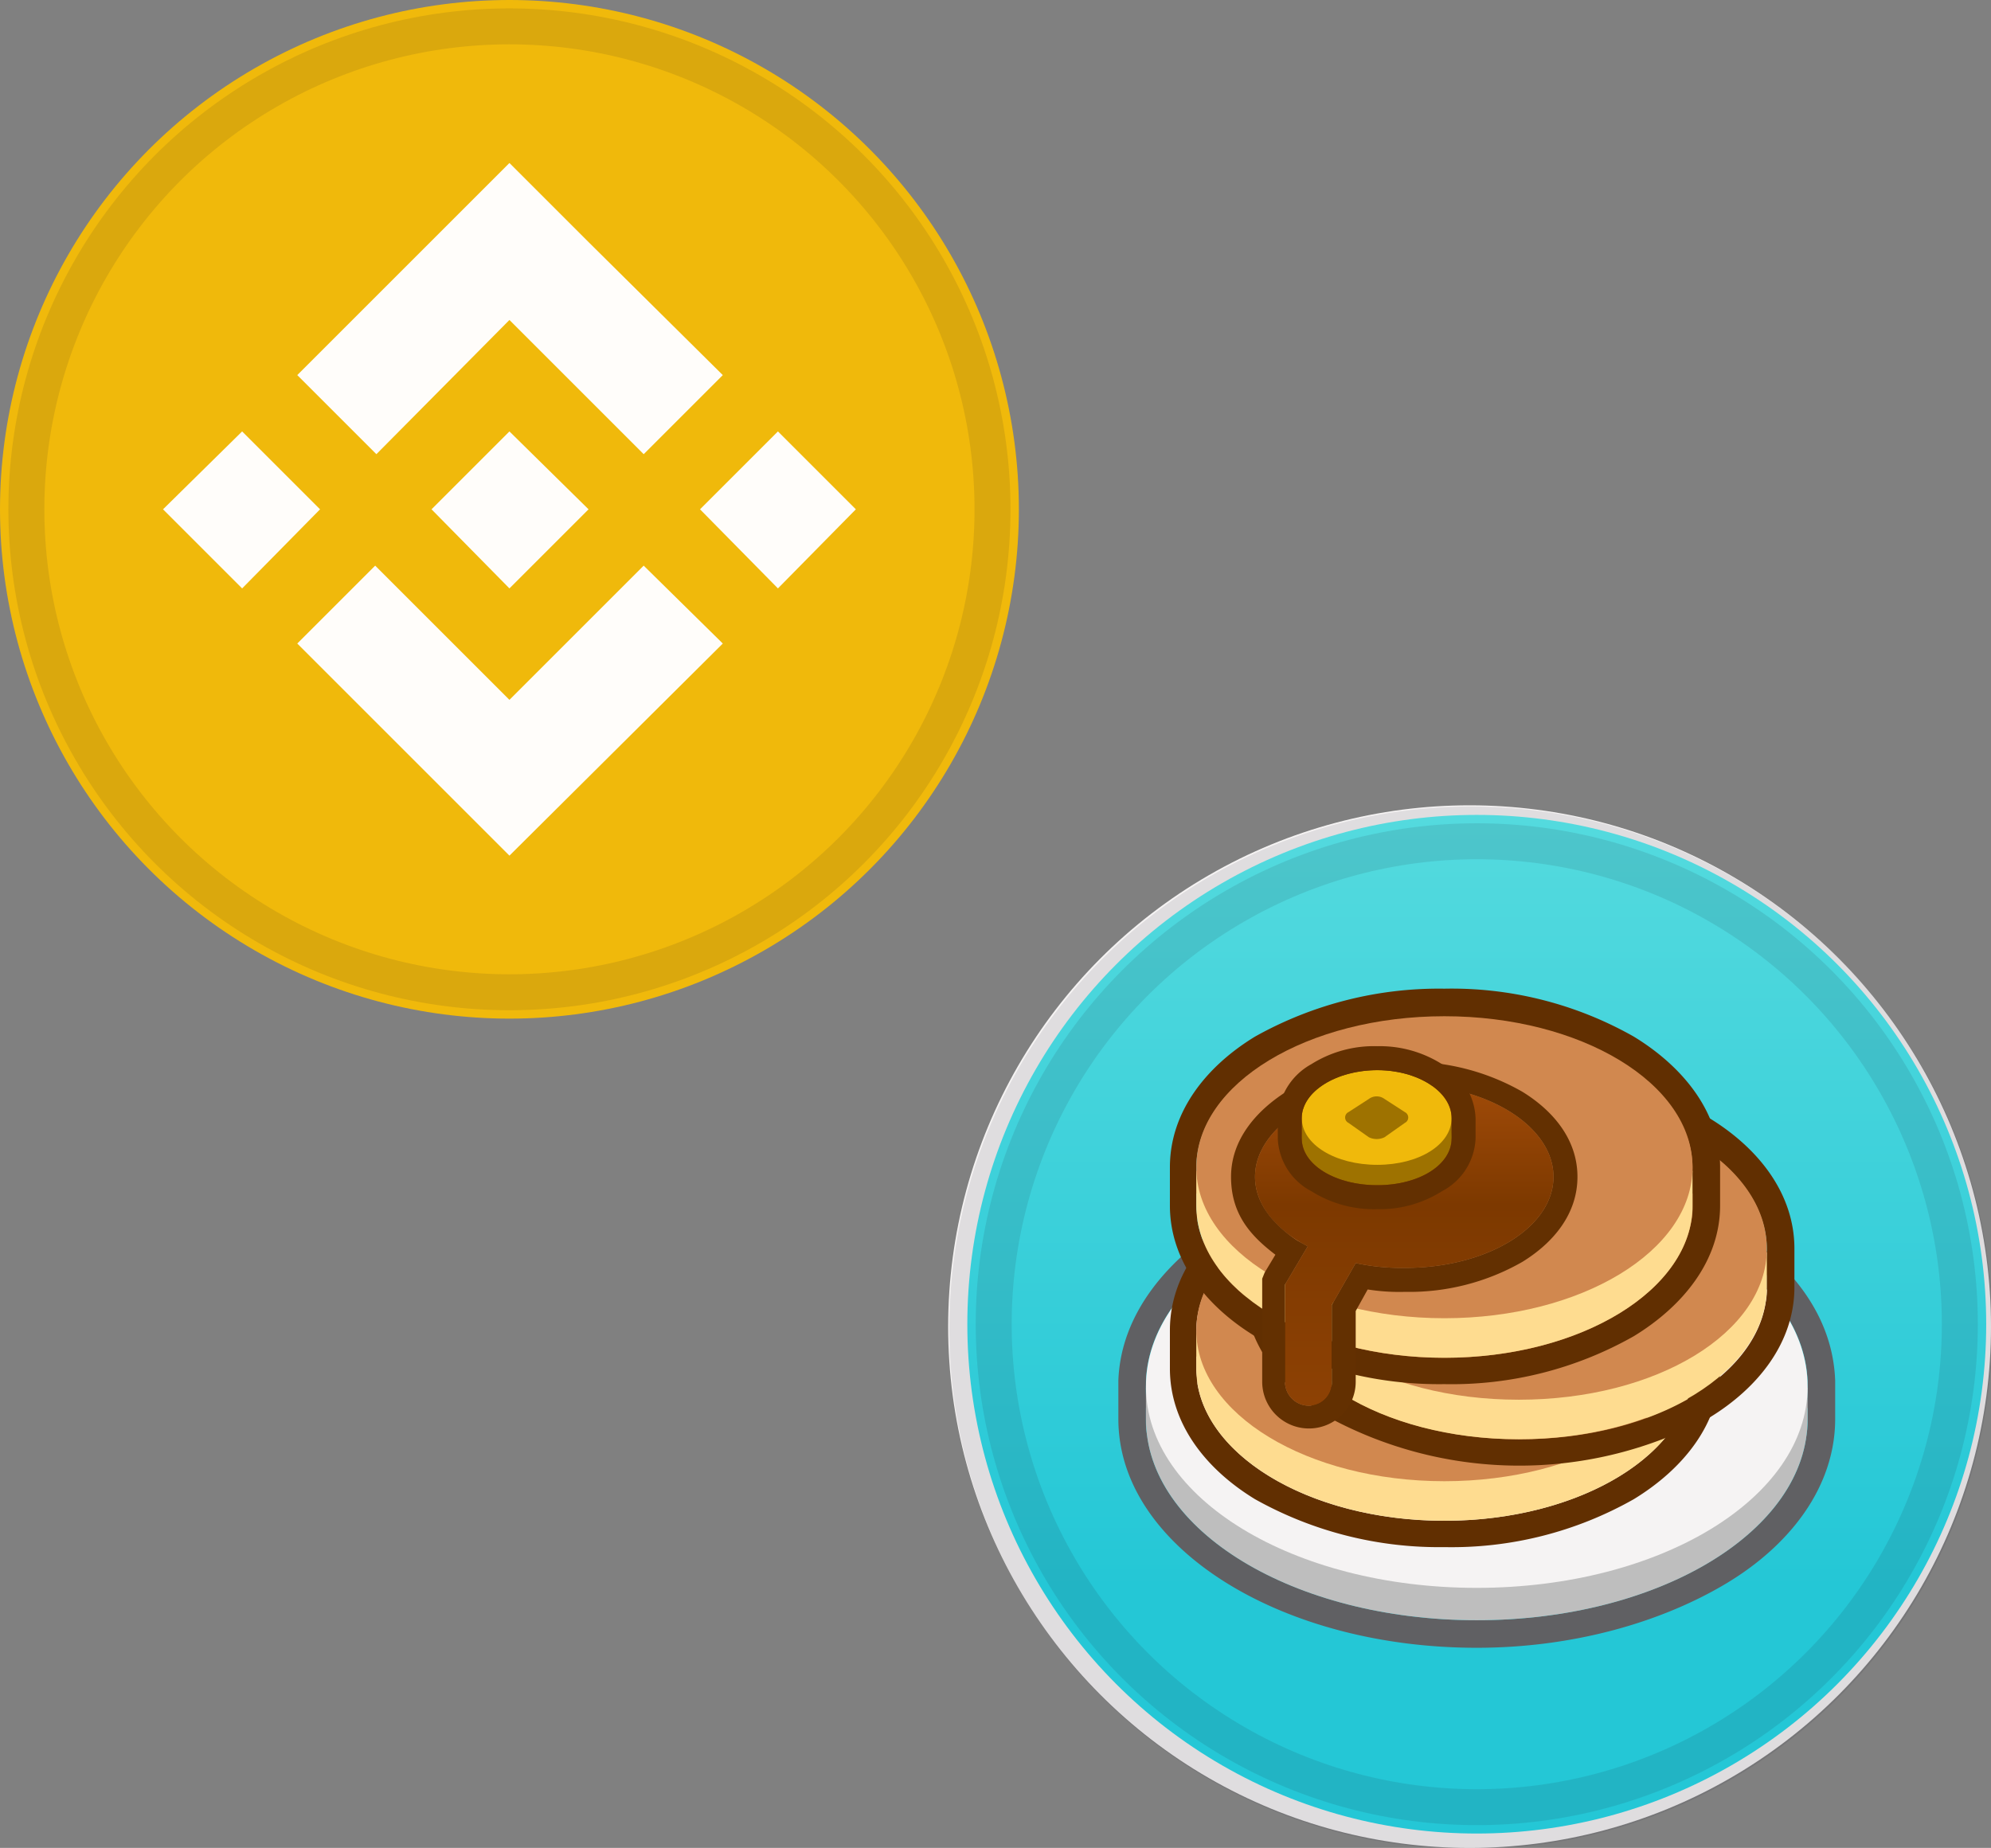 <svg xmlns="http://www.w3.org/2000/svg" xmlns:xlink="http://www.w3.org/1999/xlink" width="166.1" height="154.2" viewBox="0 0 166.1 154.2"><rect x="0" y="0" width="166.1" height="154.2" fill="#808080" stroke="none"/><defs><style>.cls-1{fill:#f0b90b;}.cls-2{fill:#fffdfa;}.cls-3{fill:none;stroke:#191326;stroke-width:3px;isolation:isolate;}.cls-3,.cls-9{opacity:0.1;}.cls-4{fill:#f5f3f3;}.cls-5{fill:#2f3030;}.cls-6{fill:#100c18;}.cls-7{fill:#828384;}.cls-8{fill:#343535;}.cls-10{fill:#191326;}.cls-10,.cls-12,.cls-14,.cls-17,.cls-18{fill-rule:evenodd;}.cls-11{fill:url(#linear-gradient);}.cls-12{fill:#606063;}.cls-13{fill:#bebebe;}.cls-14{fill:#612f01;}.cls-15{fill:#fedc90;}.cls-16{fill:#d1884f;}.cls-17{fill:url(#linear-gradient-2);}.cls-18{fill:#633001;}.cls-19{fill:#9e7200;}</style><linearGradient id="linear-gradient" x1="134.31" y1="97.64" x2="134.31" y2="12.64" gradientTransform="matrix(1, 0, 0, -1, -11.13, 165.66)" gradientUnits="userSpaceOnUse"><stop offset="0" stop-color="#54dade"/><stop offset="0.76" stop-color="#24c7d6"/></linearGradient><linearGradient id="linear-gradient-2" x1="128.28" y1="74.91" x2="128.28" y2="48.63" gradientTransform="matrix(1, 0, 0, -1, 0, 180)" gradientUnits="userSpaceOnUse"><stop offset="0" stop-color="#9f4a08"/><stop offset="0.37" stop-color="#7d3900"/><stop offset="1" stop-color="#8d4104"/></linearGradient></defs><title>bnb-cake</title><g id="BNB_Below" data-name="BNB Below"><circle class="cls-1" cx="122.1" cy="110.5" r="42.5"/><path class="cls-2" d="M117.4,124.9l-6.5,6.5-6.6-6.5,6.6-6.6ZM133.2,109l11.2,11.2,6.6-6.5-11.2-11.2L133.2,96l-17.7,17.7,6.6,6.5Zm22.4,9.3-6.5,6.6,6.5,6.5,6.5-6.5Zm-22.4,22.4L122,129.5l-6.5,6.6,17.7,17.7L151,136l-6.6-6.5Zm0-9.3,6.6-6.5-6.6-6.6-6.5,6.6Z" transform="translate(-11.1 -14.3)"/><circle class="cls-3" cx="122.1" cy="110.5" r="40.3"/></g><g id="BNB_Above" data-name="BNB Above"><circle class="cls-1" cx="42.5" cy="42.5" r="42.5"/><path class="cls-2" d="M37.8,56.8l-6.5,6.6-6.6-6.6,6.6-6.5ZM53.6,41,64.8,52.2l6.6-6.6L60.2,34.5l-6.6-6.6L35.9,45.6l6.6,6.6ZM76,50.3l-6.5,6.5L76,63.4l6.5-6.6ZM53.6,72.7,42.4,61.5,35.9,68,53.6,85.7,71.4,68l-6.6-6.5Zm0-9.3,6.6-6.6-6.6-6.5-6.5,6.5Z" transform="translate(-11.1 -14.3)"/><circle class="cls-3" cx="42.5" cy="42.5" r="40.3"/></g><g id="ETH"><circle class="cls-4" cx="122.6" cy="110.7" r="43.5"/><path class="cls-5" d="M133.8,140.5v15.1l18.6-26.2Z" transform="translate(-11.1 -14.3)"/><path class="cls-6" d="M133.8,117.1v19.5l18.6-11Z" transform="translate(-11.1 -14.3)"/><path class="cls-5" d="M133.8,94.6v22.5l18.6,8.5Z" transform="translate(-11.1 -14.3)"/><path class="cls-7" d="M133.8,140.5v15.1l-18.7-26.2Z" transform="translate(-11.1 -14.3)"/><path class="cls-8" d="M133.8,117.1v19.5l-18.7-11Z" transform="translate(-11.1 -14.3)"/><path class="cls-7" d="M133.8,94.6v22.5l-18.7,8.5Z" transform="translate(-11.1 -14.3)"/><g class="cls-9"><path class="cls-10" d="M133.8,164.1a39,39,0,1,0-39-39A39,39,0,0,0,133.8,164.1Zm0,4.5a43.5,43.5,0,1,0-43.5-43.5A43.4,43.4,0,0,0,133.8,168.6Z" transform="translate(-11.1 -14.3)"/></g></g><g id="CAKE"><circle class="cls-11" cx="123.2" cy="110.5" r="42.5"/><path class="cls-12" d="M106.7,129.5v.5a10.9,10.9,0,0,0,.1,1.8h-.1v.9a6.6,6.6,0,0,0,.1,1.4c1.1,8.6,13,15.4,27.5,15.4s26.4-6.8,27.5-15.4a6.6,6.6,0,0,0,.1-1.4v-.9h-.1a10.9,10.9,0,0,0,.1-1.8v-.5c-.4-9-12.6-16.3-27.6-16.3s-27.2,7.3-27.6,16.3Zm-2.3,0c.2-5.5,4-10.1,9.2-13.3s12.7-5.2,20.7-5.2,15.3,1.9,20.7,5.2,9,7.8,9.2,13.3h0v3.2c0,5.7-3.8,10.6-9.2,13.8s-12.7,5.3-20.7,5.3-15.3-2-20.7-5.3-9.2-8.1-9.2-13.8v-3.2Z" transform="translate(-11.1 -14.3)"/><path class="cls-13" d="M161.9,132.7c0,9.3-12.3,16.8-27.6,16.8s-27.6-7.5-27.6-16.8v-2.6h55.2v2.6Z" transform="translate(-11.1 -14.3)"/><path class="cls-4" d="M161.9,130c0,9.3-12.3,16.8-27.6,16.8s-27.6-7.5-27.6-16.8,12.4-16.8,27.6-16.8,27.6,7.5,27.6,16.8Z" transform="translate(-11.1 -14.3)"/><path id="H" class="cls-14" d="M110.9,125.3h0a5.4,5.4,0,0,0,.4,2.2h-.4v1c0,.4.1.9.1,1.3,1.1,6.4,9.9,11.4,20.6,11.4s19.5-5,20.6-11.4a5.7,5.7,0,0,0,.1-1.3v-1H152a7.6,7.6,0,0,0,.3-2.1h0c0-7-9.3-12.6-20.7-12.6S111,118.3,110.9,125.3Zm-2.2,0h0v3.2c0,4.6,3,8.4,7.1,10.9a31.4,31.4,0,0,0,15.8,4,30.8,30.8,0,0,0,15.8-4c4.1-2.5,7.2-6.3,7.2-10.9v-3.2c0-4.6-3.1-8.4-7.2-10.9a30.8,30.8,0,0,0-15.8-4,31.4,31.4,0,0,0-15.8,4C111.7,116.9,108.7,120.7,108.7,125.3Z" transform="translate(-11.1 -14.3)"/><path id="I" class="cls-15" d="M152.3,128.5c0,7-9.3,12.7-20.7,12.7s-20.7-5.7-20.7-12.7v-3h41.4Z" transform="translate(-11.1 -14.3)"/><path id="J" class="cls-16" d="M152.3,125.3c0,7-9.3,12.6-20.7,12.6s-20.7-5.6-20.7-12.6,9.3-12.6,20.7-12.6S152.3,118.3,152.3,125.3Z" transform="translate(-11.1 -14.3)"/><path class="cls-14" d="M117.2,118.5h0a7.8,7.8,0,0,0,.3,2.2h-.3v1a5.7,5.7,0,0,0,.1,1.3c1,6.4,9.8,11.4,20.6,11.4s19.5-5,20.5-11.4a5.7,5.7,0,0,0,.1-1.3v-1h-.3a7.6,7.6,0,0,0,.3-2.1h0c0-7-9.2-12.6-20.6-12.6S117.2,111.5,117.2,118.5Zm-2.3,0h0v3.2c0,4.6,3,8.4,7.1,10.9a33.4,33.4,0,0,0,31.7,0c4.1-2.5,7.1-6.3,7.1-10.9v-3.2c0-4.6-3-8.4-7.1-10.9a33.4,33.4,0,0,0-31.7,0C117.9,110.1,114.9,113.9,114.9,118.5Z" transform="translate(-11.1 -14.3)"/><path class="cls-15" d="M158.5,121.7c0,7-9.2,12.7-20.7,12.7s-20.6-5.7-20.6-12.7v-2.9h41.3Z" transform="translate(-11.1 -14.3)"/><path class="cls-16" d="M158.5,118.5c0,7-9.2,12.6-20.7,12.6s-20.6-5.6-20.6-12.6,9.2-12.6,20.6-12.6S158.5,111.5,158.5,118.5Z" transform="translate(-11.1 -14.3)"/><path class="cls-14" d="M110.9,111.7h0a5.4,5.4,0,0,0,.4,2.2h-.4v1c0,.4.1.9.1,1.3,1.1,6.4,9.9,11.4,20.6,11.4s19.5-5,20.6-11.4a5.7,5.7,0,0,0,.1-1.3v-1H152a7.6,7.6,0,0,0,.3-2.1h0c0-7-9.3-12.6-20.7-12.6S111,104.7,110.9,111.7Zm-2.2,0h0v3.2c0,4.6,3,8.4,7.1,10.9a31.4,31.4,0,0,0,15.8,4,30.8,30.8,0,0,0,15.8-4c4.1-2.5,7.2-6.3,7.2-10.9v-3.2c0-4.6-3.1-8.4-7.2-10.9a30.8,30.8,0,0,0-15.8-4,31.4,31.4,0,0,0-15.8,4C111.7,103.3,108.7,107.1,108.7,111.7Z" transform="translate(-11.1 -14.3)"/><path class="cls-15" d="M152.3,114.9c0,7-9.3,12.7-20.7,12.7s-20.7-5.7-20.7-12.7V112h41.4Z" transform="translate(-11.1 -14.3)"/><path class="cls-16" d="M152.3,111.7c0,7-9.3,12.6-20.7,12.6s-20.7-5.6-20.7-12.6,9.3-12.6,20.7-12.6S152.3,104.7,152.3,111.7Z" transform="translate(-11.1 -14.3)"/><path class="cls-17" d="M115.8,112.5c0,2.3,1.7,4.4,4.4,5.8l-1.9,3.2v8.1a2,2,0,0,0,2,2,1.9,1.9,0,0,0,1.9-2v-6.4l2-3.5a18.4,18.4,0,0,0,4.1.4c6.9,0,12.4-3.4,12.4-7.6s-5.5-7.7-12.4-7.7S115.8,108.3,115.8,112.5Z" transform="translate(-11.1 -14.3)"/><path class="cls-18" d="M120.2,118.3l-.9-.5c-2.1-1.4-3.5-3.2-3.5-5.3,0-4.2,5.6-7.7,12.5-7.7s12.4,3.5,12.4,7.7-5.5,7.6-12.4,7.6a18.4,18.4,0,0,1-4.1-.4l-2,3.5v6.4a1.9,1.9,0,0,1-1.9,2,2,2,0,0,1-2-2v-8.1l1.9-3.2Zm-3.8,3.3v8a3.9,3.9,0,1,0,7.8,0v-5.9l1-1.8a16.7,16.7,0,0,0,3.1.2,19,19,0,0,0,9.8-2.5c2.6-1.6,4.6-4,4.6-7.1s-2-5.5-4.6-7.1a19,19,0,0,0-9.8-2.5,19.4,19.4,0,0,0-9.9,2.5c-2.5,1.6-4.6,4-4.6,7.1s1.6,4.9,3.7,6.5l-.9,1.5-.2.5v.6Z" transform="translate(-11.1 -14.3)"/><path id="K" class="cls-19" d="M119.7,109.3c0,2.2,2.8,3.9,6.3,3.9s6.2-1.7,6.2-3.9-2.8-4-6.2-4S119.7,107.1,119.7,109.3Z" transform="translate(-11.1 -14.3)"/><path class="cls-19" d="M119.7,107.6h12.5v1.7H119.7Z" transform="translate(-11.1 -14.3)"/><path class="cls-1" d="M119.7,107.6c0,2.2,2.8,3.9,6.3,3.9s6.2-1.7,6.2-3.9-2.8-4-6.2-4S119.7,105.4,119.7,107.6Z" transform="translate(-11.1 -14.3)"/><path class="cls-19" d="M123.6,107.1l1.7-1.1a1.1,1.1,0,0,1,1.3,0l1.7,1.1a.5.5,0,0,1,0,.9l-1.7,1.2a1.5,1.5,0,0,1-1.3,0l-1.7-1.2A.5.5,0,0,1,123.6,107.1Z" transform="translate(-11.1 -14.3)"/><path class="cls-18" d="M120.5,103.1a9.8,9.8,0,0,1,5.5-1.5,9.7,9.7,0,0,1,5.4,1.5,5.4,5.4,0,0,1,2.8,4.5v1.7a5.2,5.2,0,0,1-2.8,4.4,9.7,9.7,0,0,1-5.4,1.5,9.8,9.8,0,0,1-5.5-1.5,5.2,5.2,0,0,1-2.8-4.4v-1.7A5.4,5.4,0,0,1,120.5,103.1Zm5.5.5c-3.5,0-6.3,1.8-6.3,4v1.7c0,2.2,2.8,3.9,6.3,3.9s6.2-1.7,6.2-3.9v-1.7C132.2,105.4,129.4,103.6,126,103.6Z" transform="translate(-11.1 -14.3)"/><circle class="cls-3" cx="123.2" cy="110.5" r="40.3"/></g></svg>